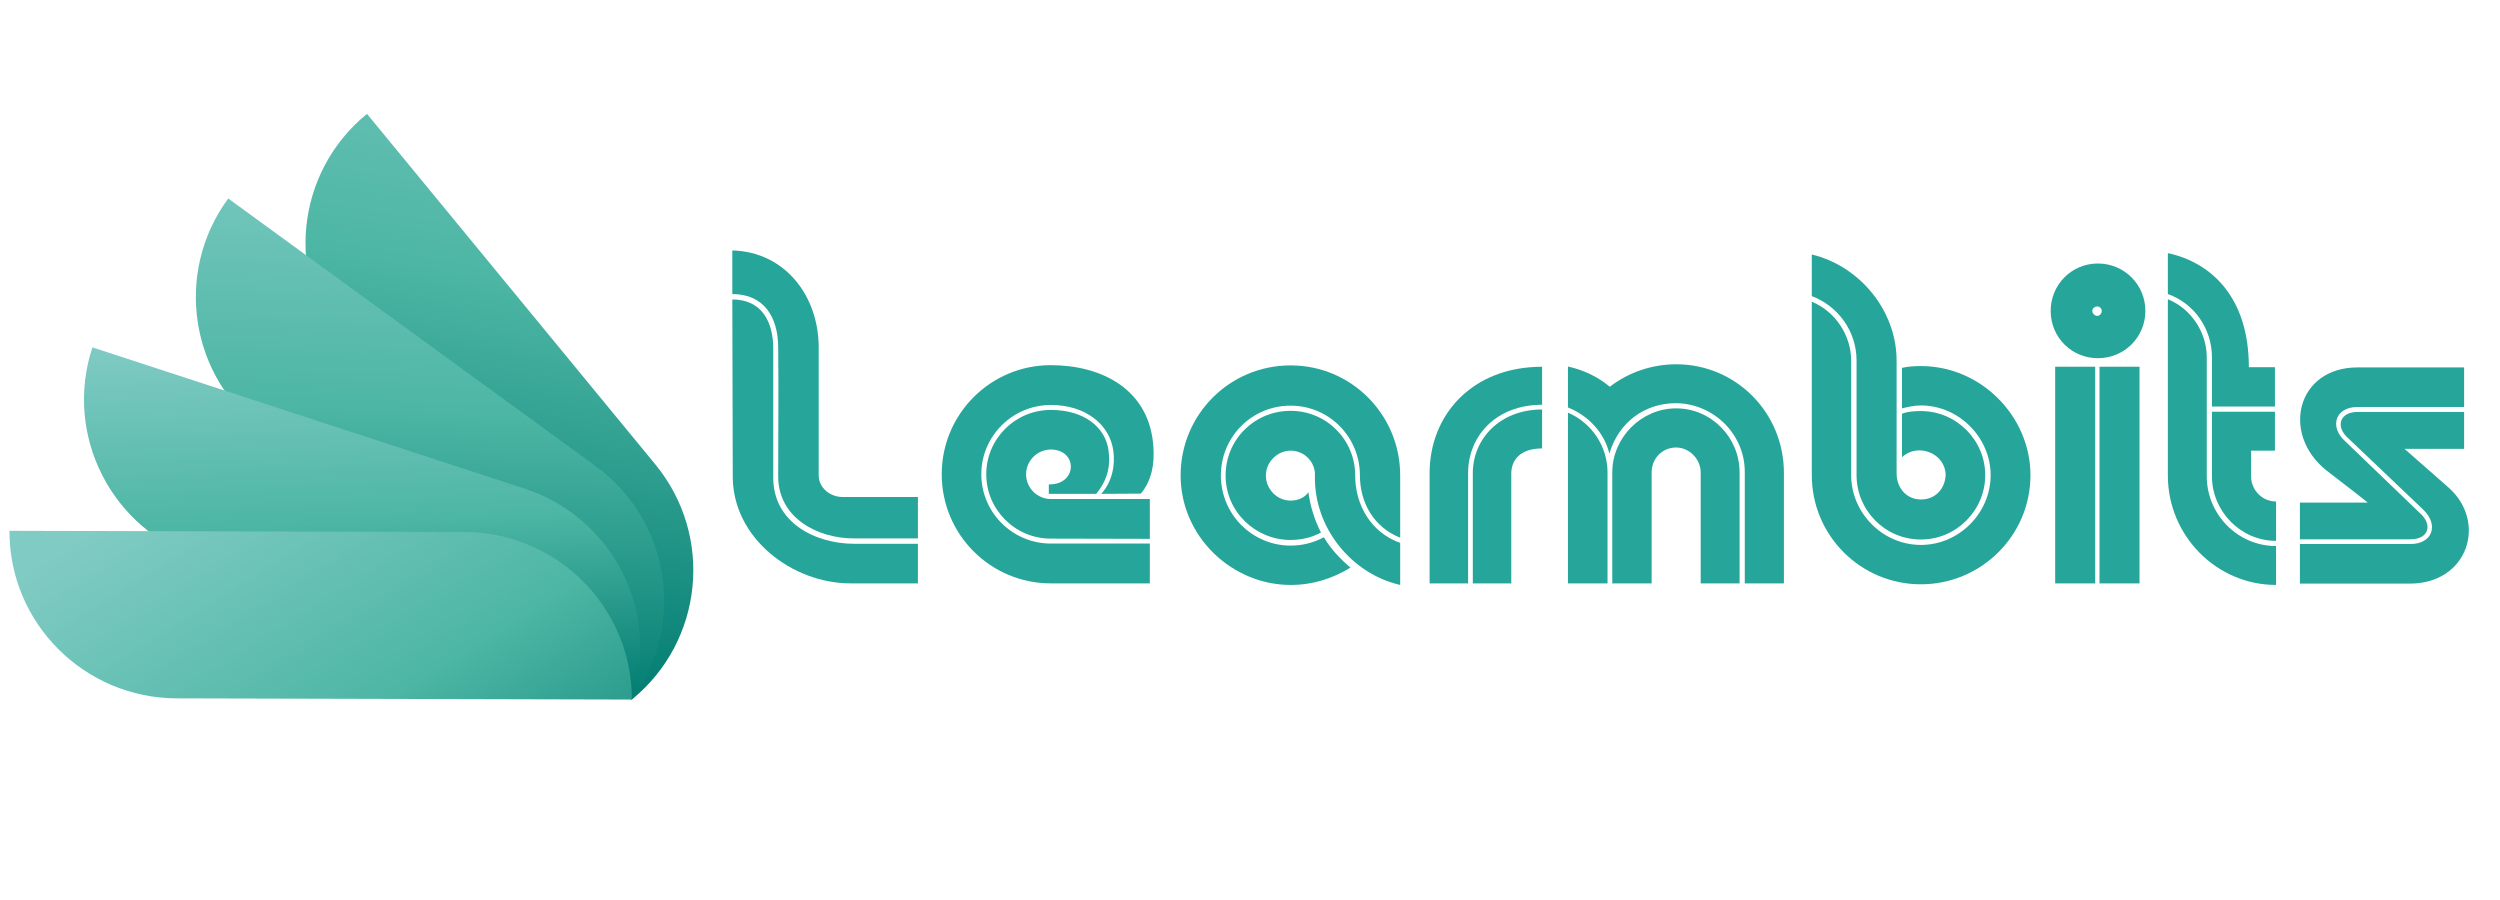 <svg xmlns="http://www.w3.org/2000/svg" xmlns:xlink="http://www.w3.org/1999/xlink" width="500" zoomAndPan="magnify" viewBox="0 0 375 135" height="180" preserveAspectRatio="xMidYMid meet" version="1.0"><defs><g/><clipPath id="2f51e2e2ac"><path d="M 342 55 L 373.621 55 L 373.621 88 L 342 88 Z M 342 55 " clip-rule="nonzero"/></clipPath><clipPath id="a721283a24"><path d="M 45 17.078 L 104 17.078 L 104 104.93 L 45 104.93 Z M 45 17.078 " clip-rule="nonzero"/></clipPath><clipPath id="94dd4bb203"><path d="M 98.297 69.656 L 55.047 17.078 C 44.293 25.852 42.715 41.648 51.527 52.359 L 94.777 104.934 C 105.531 96.16 107.109 80.367 98.297 69.656 Z M 98.297 69.656 " clip-rule="nonzero"/></clipPath><linearGradient x1="318.272" gradientTransform="matrix(0.205, 0, 0, 0.204, 1.42, 17.079)" y1="449.9" x2="398.185" gradientUnits="userSpaceOnUse" y2="-19.888" id="455d33891b"><stop stop-opacity="1" stop-color="rgb(0.8%, 48.999%, 44.699%)" offset="0"/><stop stop-opacity="1" stop-color="rgb(0.8%, 48.999%, 44.699%)" offset="0.062"/><stop stop-opacity="1" stop-color="rgb(0.934%, 49.101%, 44.789%)" offset="0.094"/><stop stop-opacity="1" stop-color="rgb(1.26%, 49.35%, 45.006%)" offset="0.102"/><stop stop-opacity="1" stop-color="rgb(1.642%, 49.641%, 45.261%)" offset="0.109"/><stop stop-opacity="1" stop-color="rgb(2.023%, 49.931%, 45.514%)" offset="0.11"/><stop stop-opacity="1" stop-color="rgb(2.214%, 50.076%, 45.642%)" offset="0.117"/><stop stop-opacity="1" stop-color="rgb(2.403%, 50.221%, 45.769%)" offset="0.125"/><stop stop-opacity="1" stop-color="rgb(2.785%, 50.513%, 46.022%)" offset="0.133"/><stop stop-opacity="1" stop-color="rgb(3.166%, 50.803%, 46.277%)" offset="0.141"/><stop stop-opacity="1" stop-color="rgb(3.548%, 51.093%, 46.53%)" offset="0.148"/><stop stop-opacity="1" stop-color="rgb(3.928%, 51.382%, 46.785%)" offset="0.156"/><stop stop-opacity="1" stop-color="rgb(4.309%, 51.674%, 47.038%)" offset="0.164"/><stop stop-opacity="1" stop-color="rgb(4.691%, 51.964%, 47.293%)" offset="0.172"/><stop stop-opacity="1" stop-color="rgb(5.072%, 52.254%, 47.546%)" offset="0.18"/><stop stop-opacity="1" stop-color="rgb(5.452%, 52.545%, 47.801%)" offset="0.188"/><stop stop-opacity="1" stop-color="rgb(5.833%, 52.835%, 48.055%)" offset="0.195"/><stop stop-opacity="1" stop-color="rgb(6.215%, 53.125%, 48.309%)" offset="0.203"/><stop stop-opacity="1" stop-color="rgb(6.596%, 53.415%, 48.563%)" offset="0.211"/><stop stop-opacity="1" stop-color="rgb(6.976%, 53.706%, 48.817%)" offset="0.219"/><stop stop-opacity="1" stop-color="rgb(7.358%, 53.996%, 49.072%)" offset="0.227"/><stop stop-opacity="1" stop-color="rgb(7.739%, 54.286%, 49.326%)" offset="0.234"/><stop stop-opacity="1" stop-color="rgb(8.121%, 54.578%, 49.58%)" offset="0.242"/><stop stop-opacity="1" stop-color="rgb(8.501%, 54.868%, 49.834%)" offset="0.25"/><stop stop-opacity="1" stop-color="rgb(8.882%, 55.157%, 50.089%)" offset="0.258"/><stop stop-opacity="1" stop-color="rgb(9.264%, 55.449%, 50.342%)" offset="0.266"/><stop stop-opacity="1" stop-color="rgb(9.645%, 55.739%, 50.597%)" offset="0.273"/><stop stop-opacity="1" stop-color="rgb(10.025%, 56.029%, 50.85%)" offset="0.281"/><stop stop-opacity="1" stop-color="rgb(10.406%, 56.319%, 51.105%)" offset="0.289"/><stop stop-opacity="1" stop-color="rgb(10.788%, 56.61%, 51.358%)" offset="0.297"/><stop stop-opacity="1" stop-color="rgb(11.169%, 56.9%, 51.613%)" offset="0.305"/><stop stop-opacity="1" stop-color="rgb(11.551%, 57.19%, 51.866%)" offset="0.312"/><stop stop-opacity="1" stop-color="rgb(11.931%, 57.481%, 52.121%)" offset="0.32"/><stop stop-opacity="1" stop-color="rgb(12.312%, 57.771%, 52.374%)" offset="0.328"/><stop stop-opacity="1" stop-color="rgb(12.694%, 58.061%, 52.629%)" offset="0.336"/><stop stop-opacity="1" stop-color="rgb(13.075%, 58.351%, 52.882%)" offset="0.344"/><stop stop-opacity="1" stop-color="rgb(13.455%, 58.643%, 53.137%)" offset="0.352"/><stop stop-opacity="1" stop-color="rgb(13.837%, 58.932%, 53.391%)" offset="0.359"/><stop stop-opacity="1" stop-color="rgb(14.218%, 59.222%, 53.645%)" offset="0.367"/><stop stop-opacity="1" stop-color="rgb(14.6%, 59.514%, 53.899%)" offset="0.375"/><stop stop-opacity="1" stop-color="rgb(14.98%, 59.804%, 54.153%)" offset="0.383"/><stop stop-opacity="1" stop-color="rgb(15.361%, 60.094%, 54.407%)" offset="0.391"/><stop stop-opacity="1" stop-color="rgb(15.742%, 60.385%, 54.662%)" offset="0.398"/><stop stop-opacity="1" stop-color="rgb(16.124%, 60.675%, 54.915%)" offset="0.406"/><stop stop-opacity="1" stop-color="rgb(16.504%, 60.965%, 55.17%)" offset="0.414"/><stop stop-opacity="1" stop-color="rgb(16.885%, 61.255%, 55.423%)" offset="0.422"/><stop stop-opacity="1" stop-color="rgb(17.267%, 61.546%, 55.678%)" offset="0.43"/><stop stop-opacity="1" stop-color="rgb(17.648%, 61.836%, 55.931%)" offset="0.438"/><stop stop-opacity="1" stop-color="rgb(18.028%, 62.126%, 56.186%)" offset="0.445"/><stop stop-opacity="1" stop-color="rgb(18.41%, 62.418%, 56.439%)" offset="0.453"/><stop stop-opacity="1" stop-color="rgb(18.791%, 62.708%, 56.694%)" offset="0.461"/><stop stop-opacity="1" stop-color="rgb(19.173%, 62.997%, 56.947%)" offset="0.469"/><stop stop-opacity="1" stop-color="rgb(19.554%, 63.287%, 57.202%)" offset="0.477"/><stop stop-opacity="1" stop-color="rgb(19.934%, 63.579%, 57.455%)" offset="0.484"/><stop stop-opacity="1" stop-color="rgb(20.316%, 63.869%, 57.71%)" offset="0.492"/><stop stop-opacity="1" stop-color="rgb(20.697%, 64.159%, 57.964%)" offset="0.5"/><stop stop-opacity="1" stop-color="rgb(21.078%, 64.45%, 58.218%)" offset="0.508"/><stop stop-opacity="1" stop-color="rgb(21.458%, 64.74%, 58.472%)" offset="0.516"/><stop stop-opacity="1" stop-color="rgb(21.84%, 65.03%, 58.727%)" offset="0.523"/><stop stop-opacity="1" stop-color="rgb(22.221%, 65.321%, 58.98%)" offset="0.531"/><stop stop-opacity="1" stop-color="rgb(22.603%, 65.611%, 59.235%)" offset="0.539"/><stop stop-opacity="1" stop-color="rgb(22.983%, 65.901%, 59.488%)" offset="0.547"/><stop stop-opacity="1" stop-color="rgb(23.364%, 66.191%, 59.743%)" offset="0.555"/><stop stop-opacity="1" stop-color="rgb(23.746%, 66.483%, 59.996%)" offset="0.562"/><stop stop-opacity="1" stop-color="rgb(24.127%, 66.772%, 60.251%)" offset="0.57"/><stop stop-opacity="1" stop-color="rgb(24.507%, 67.062%, 60.504%)" offset="0.578"/><stop stop-opacity="1" stop-color="rgb(24.889%, 67.354%, 60.759%)" offset="0.586"/><stop stop-opacity="1" stop-color="rgb(25.27%, 67.644%, 61.012%)" offset="0.594"/><stop stop-opacity="1" stop-color="rgb(25.652%, 67.934%, 61.267%)" offset="0.602"/><stop stop-opacity="1" stop-color="rgb(26.031%, 68.224%, 61.52%)" offset="0.609"/><stop stop-opacity="1" stop-color="rgb(26.413%, 68.515%, 61.775%)" offset="0.617"/><stop stop-opacity="1" stop-color="rgb(26.794%, 68.805%, 62.029%)" offset="0.625"/><stop stop-opacity="1" stop-color="rgb(27.176%, 69.095%, 62.283%)" offset="0.633"/><stop stop-opacity="1" stop-color="rgb(27.557%, 69.386%, 62.537%)" offset="0.641"/><stop stop-opacity="1" stop-color="rgb(27.937%, 69.676%, 62.791%)" offset="0.648"/><stop stop-opacity="1" stop-color="rgb(28.319%, 69.966%, 63.045%)" offset="0.656"/><stop stop-opacity="1" stop-color="rgb(28.7%, 70.258%, 63.3%)" offset="0.664"/><stop stop-opacity="1" stop-color="rgb(29.082%, 70.547%, 63.553%)" offset="0.672"/><stop stop-opacity="1" stop-color="rgb(29.462%, 70.837%, 63.808%)" offset="0.68"/><stop stop-opacity="1" stop-color="rgb(29.843%, 71.127%, 64.061%)" offset="0.688"/><stop stop-opacity="1" stop-color="rgb(30.19%, 71.367%, 64.29%)" offset="0.695"/><stop stop-opacity="1" stop-color="rgb(30.476%, 71.512%, 64.473%)" offset="0.703"/><stop stop-opacity="1" stop-color="rgb(30.734%, 71.619%, 64.636%)" offset="0.711"/><stop stop-opacity="1" stop-color="rgb(30.994%, 71.725%, 64.799%)" offset="0.719"/><stop stop-opacity="1" stop-color="rgb(31.253%, 71.831%, 64.963%)" offset="0.727"/><stop stop-opacity="1" stop-color="rgb(31.512%, 71.938%, 65.126%)" offset="0.734"/><stop stop-opacity="1" stop-color="rgb(31.772%, 72.044%, 65.289%)" offset="0.742"/><stop stop-opacity="1" stop-color="rgb(32.031%, 72.15%, 65.453%)" offset="0.75"/><stop stop-opacity="1" stop-color="rgb(32.291%, 72.256%, 65.616%)" offset="0.758"/><stop stop-opacity="1" stop-color="rgb(32.55%, 72.363%, 65.779%)" offset="0.766"/><stop stop-opacity="1" stop-color="rgb(32.809%, 72.469%, 65.942%)" offset="0.773"/><stop stop-opacity="1" stop-color="rgb(33.069%, 72.575%, 66.106%)" offset="0.781"/><stop stop-opacity="1" stop-color="rgb(33.327%, 72.682%, 66.269%)" offset="0.789"/><stop stop-opacity="1" stop-color="rgb(33.586%, 72.787%, 66.432%)" offset="0.797"/><stop stop-opacity="1" stop-color="rgb(33.846%, 72.894%, 66.595%)" offset="0.805"/><stop stop-opacity="1" stop-color="rgb(34.105%, 73.001%, 66.759%)" offset="0.812"/><stop stop-opacity="1" stop-color="rgb(34.364%, 73.106%, 66.922%)" offset="0.82"/><stop stop-opacity="1" stop-color="rgb(34.624%, 73.213%, 67.085%)" offset="0.828"/><stop stop-opacity="1" stop-color="rgb(34.883%, 73.32%, 67.25%)" offset="0.836"/><stop stop-opacity="1" stop-color="rgb(35.143%, 73.425%, 67.413%)" offset="0.844"/><stop stop-opacity="1" stop-color="rgb(35.402%, 73.532%, 67.577%)" offset="0.852"/><stop stop-opacity="1" stop-color="rgb(35.661%, 73.639%, 67.74%)" offset="0.859"/><stop stop-opacity="1" stop-color="rgb(35.921%, 73.744%, 67.903%)" offset="0.867"/><stop stop-opacity="1" stop-color="rgb(36.179%, 73.851%, 68.066%)" offset="0.875"/><stop stop-opacity="1" stop-color="rgb(36.438%, 73.958%, 68.23%)" offset="0.883"/><stop stop-opacity="1" stop-color="rgb(36.697%, 74.063%, 68.393%)" offset="0.89"/><stop stop-opacity="1" stop-color="rgb(36.827%, 74.117%, 68.475%)" offset="0.891"/><stop stop-opacity="1" stop-color="rgb(36.957%, 74.17%, 68.556%)" offset="0.898"/><stop stop-opacity="1" stop-color="rgb(37.216%, 74.277%, 68.719%)" offset="0.906"/><stop stop-opacity="1" stop-color="rgb(37.476%, 74.382%, 68.883%)" offset="0.914"/><stop stop-opacity="1" stop-color="rgb(37.735%, 74.489%, 69.046%)" offset="0.922"/><stop stop-opacity="1" stop-color="rgb(37.994%, 74.594%, 69.209%)" offset="0.93"/><stop stop-opacity="1" stop-color="rgb(38.254%, 74.701%, 69.373%)" offset="0.938"/><stop stop-opacity="1" stop-color="rgb(38.513%, 74.808%, 69.536%)" offset="0.945"/><stop stop-opacity="1" stop-color="rgb(38.771%, 74.913%, 69.699%)" offset="0.953"/><stop stop-opacity="1" stop-color="rgb(39.03%, 75.02%, 69.862%)" offset="0.961"/><stop stop-opacity="1" stop-color="rgb(39.29%, 75.127%, 70.026%)" offset="0.969"/><stop stop-opacity="1" stop-color="rgb(39.549%, 75.232%, 70.189%)" offset="0.977"/><stop stop-opacity="1" stop-color="rgb(39.809%, 75.339%, 70.352%)" offset="0.984"/><stop stop-opacity="1" stop-color="rgb(40.068%, 75.446%, 70.515%)" offset="0.992"/><stop stop-opacity="1" stop-color="rgb(40.327%, 75.551%, 70.679%)" offset="1"/></linearGradient><clipPath id="46e17a20e5"><path d="M 29 29 L 100 29 L 100 104.93 L 29 104.93 Z M 29 29 " clip-rule="nonzero"/></clipPath><clipPath id="470b116df4"><path d="M 89.32 69.898 L 34.234 29.773 C 26.027 40.949 28.469 56.633 39.691 64.809 L 94.777 104.934 C 102.984 93.758 100.543 78.074 89.32 69.898 Z M 89.32 69.898 " clip-rule="nonzero"/></clipPath><linearGradient x1="299.984" gradientTransform="matrix(0.205, 0, 0, 0.204, 1.42, 17.079)" y1="437.087" x2="315.018" gradientUnits="userSpaceOnUse" y2="55.056" id="71960ac65a"><stop stop-opacity="1" stop-color="rgb(0.8%, 48.999%, 44.699%)" offset="0"/><stop stop-opacity="1" stop-color="rgb(0.8%, 48.999%, 44.699%)" offset="0.016"/><stop stop-opacity="1" stop-color="rgb(0.829%, 49.022%, 44.719%)" offset="0.023"/><stop stop-opacity="1" stop-color="rgb(1.067%, 49.203%, 44.878%)" offset="0.027"/><stop stop-opacity="1" stop-color="rgb(1.276%, 49.362%, 45.016%)" offset="0.031"/><stop stop-opacity="1" stop-color="rgb(1.485%, 49.521%, 45.155%)" offset="0.035"/><stop stop-opacity="1" stop-color="rgb(1.694%, 49.681%, 45.296%)" offset="0.039"/><stop stop-opacity="1" stop-color="rgb(1.901%, 49.84%, 45.435%)" offset="0.043"/><stop stop-opacity="1" stop-color="rgb(2.11%, 49.998%, 45.573%)" offset="0.047"/><stop stop-opacity="1" stop-color="rgb(2.319%, 50.157%, 45.712%)" offset="0.051"/><stop stop-opacity="1" stop-color="rgb(2.528%, 50.317%, 45.853%)" offset="0.055"/><stop stop-opacity="1" stop-color="rgb(2.737%, 50.476%, 45.992%)" offset="0.059"/><stop stop-opacity="1" stop-color="rgb(2.946%, 50.635%, 46.13%)" offset="0.062"/><stop stop-opacity="1" stop-color="rgb(3.154%, 50.793%, 46.269%)" offset="0.066"/><stop stop-opacity="1" stop-color="rgb(3.363%, 50.952%, 46.408%)" offset="0.07"/><stop stop-opacity="1" stop-color="rgb(3.572%, 51.111%, 46.547%)" offset="0.074"/><stop stop-opacity="1" stop-color="rgb(3.781%, 51.271%, 46.687%)" offset="0.078"/><stop stop-opacity="1" stop-color="rgb(3.989%, 51.43%, 46.826%)" offset="0.082"/><stop stop-opacity="1" stop-color="rgb(4.198%, 51.588%, 46.965%)" offset="0.086"/><stop stop-opacity="1" stop-color="rgb(4.407%, 51.747%, 47.104%)" offset="0.09"/><stop stop-opacity="1" stop-color="rgb(4.616%, 51.907%, 47.244%)" offset="0.094"/><stop stop-opacity="1" stop-color="rgb(4.825%, 52.066%, 47.383%)" offset="0.098"/><stop stop-opacity="1" stop-color="rgb(5.034%, 52.225%, 47.522%)" offset="0.102"/><stop stop-opacity="1" stop-color="rgb(5.241%, 52.383%, 47.661%)" offset="0.105"/><stop stop-opacity="1" stop-color="rgb(5.45%, 52.544%, 47.8%)" offset="0.109"/><stop stop-opacity="1" stop-color="rgb(5.659%, 52.702%, 47.939%)" offset="0.113"/><stop stop-opacity="1" stop-color="rgb(5.869%, 52.861%, 48.079%)" offset="0.117"/><stop stop-opacity="1" stop-color="rgb(6.078%, 53.02%, 48.218%)" offset="0.121"/><stop stop-opacity="1" stop-color="rgb(6.287%, 53.18%, 48.357%)" offset="0.125"/><stop stop-opacity="1" stop-color="rgb(6.494%, 53.339%, 48.495%)" offset="0.129"/><stop stop-opacity="1" stop-color="rgb(6.703%, 53.497%, 48.636%)" offset="0.133"/><stop stop-opacity="1" stop-color="rgb(6.912%, 53.656%, 48.775%)" offset="0.137"/><stop stop-opacity="1" stop-color="rgb(7.121%, 53.816%, 48.914%)" offset="0.141"/><stop stop-opacity="1" stop-color="rgb(7.33%, 53.975%, 49.052%)" offset="0.145"/><stop stop-opacity="1" stop-color="rgb(7.539%, 54.134%, 49.193%)" offset="0.148"/><stop stop-opacity="1" stop-color="rgb(7.747%, 54.292%, 49.332%)" offset="0.152"/><stop stop-opacity="1" stop-color="rgb(7.956%, 54.453%, 49.471%)" offset="0.156"/><stop stop-opacity="1" stop-color="rgb(8.165%, 54.611%, 49.609%)" offset="0.16"/><stop stop-opacity="1" stop-color="rgb(8.374%, 54.77%, 49.748%)" offset="0.164"/><stop stop-opacity="1" stop-color="rgb(8.582%, 54.929%, 49.887%)" offset="0.168"/><stop stop-opacity="1" stop-color="rgb(8.791%, 55.089%, 50.027%)" offset="0.172"/><stop stop-opacity="1" stop-color="rgb(9%, 55.247%, 50.166%)" offset="0.176"/><stop stop-opacity="1" stop-color="rgb(9.209%, 55.406%, 50.305%)" offset="0.18"/><stop stop-opacity="1" stop-color="rgb(9.418%, 55.565%, 50.444%)" offset="0.184"/><stop stop-opacity="1" stop-color="rgb(9.627%, 55.725%, 50.584%)" offset="0.188"/><stop stop-opacity="1" stop-color="rgb(9.834%, 55.884%, 50.723%)" offset="0.191"/><stop stop-opacity="1" stop-color="rgb(10.043%, 56.042%, 50.862%)" offset="0.195"/><stop stop-opacity="1" stop-color="rgb(10.252%, 56.201%, 51.001%)" offset="0.199"/><stop stop-opacity="1" stop-color="rgb(10.461%, 56.361%, 51.14%)" offset="0.203"/><stop stop-opacity="1" stop-color="rgb(10.67%, 56.52%, 51.279%)" offset="0.207"/><stop stop-opacity="1" stop-color="rgb(10.88%, 56.679%, 51.419%)" offset="0.211"/><stop stop-opacity="1" stop-color="rgb(11.087%, 56.837%, 51.558%)" offset="0.215"/><stop stop-opacity="1" stop-color="rgb(11.296%, 56.998%, 51.697%)" offset="0.219"/><stop stop-opacity="1" stop-color="rgb(11.505%, 57.156%, 51.836%)" offset="0.223"/><stop stop-opacity="1" stop-color="rgb(11.714%, 57.315%, 51.976%)" offset="0.227"/><stop stop-opacity="1" stop-color="rgb(11.922%, 57.474%, 52.115%)" offset="0.23"/><stop stop-opacity="1" stop-color="rgb(12.131%, 57.634%, 52.254%)" offset="0.234"/><stop stop-opacity="1" stop-color="rgb(12.34%, 57.793%, 52.393%)" offset="0.238"/><stop stop-opacity="1" stop-color="rgb(12.549%, 57.951%, 52.533%)" offset="0.242"/><stop stop-opacity="1" stop-color="rgb(12.758%, 58.11%, 52.672%)" offset="0.246"/><stop stop-opacity="1" stop-color="rgb(12.967%, 58.269%, 52.811%)" offset="0.25"/><stop stop-opacity="1" stop-color="rgb(13.174%, 58.427%, 52.95%)" offset="0.254"/><stop stop-opacity="1" stop-color="rgb(13.383%, 58.588%, 53.088%)" offset="0.258"/><stop stop-opacity="1" stop-color="rgb(13.593%, 58.746%, 53.227%)" offset="0.262"/><stop stop-opacity="1" stop-color="rgb(13.802%, 58.905%, 53.368%)" offset="0.266"/><stop stop-opacity="1" stop-color="rgb(14.011%, 59.064%, 53.506%)" offset="0.27"/><stop stop-opacity="1" stop-color="rgb(14.22%, 59.224%, 53.645%)" offset="0.273"/><stop stop-opacity="1" stop-color="rgb(14.427%, 59.383%, 53.784%)" offset="0.277"/><stop stop-opacity="1" stop-color="rgb(14.636%, 59.541%, 53.925%)" offset="0.281"/><stop stop-opacity="1" stop-color="rgb(14.845%, 59.7%, 54.063%)" offset="0.285"/><stop stop-opacity="1" stop-color="rgb(15.054%, 59.86%, 54.202%)" offset="0.289"/><stop stop-opacity="1" stop-color="rgb(15.262%, 60.019%, 54.341%)" offset="0.293"/><stop stop-opacity="1" stop-color="rgb(15.471%, 60.178%, 54.482%)" offset="0.297"/><stop stop-opacity="1" stop-color="rgb(15.68%, 60.336%, 54.62%)" offset="0.301"/><stop stop-opacity="1" stop-color="rgb(15.889%, 60.497%, 54.759%)" offset="0.305"/><stop stop-opacity="1" stop-color="rgb(16.098%, 60.655%, 54.898%)" offset="0.309"/><stop stop-opacity="1" stop-color="rgb(16.307%, 60.814%, 55.037%)" offset="0.312"/><stop stop-opacity="1" stop-color="rgb(16.515%, 60.973%, 55.176%)" offset="0.316"/><stop stop-opacity="1" stop-color="rgb(16.724%, 61.133%, 55.316%)" offset="0.32"/><stop stop-opacity="1" stop-color="rgb(16.933%, 61.292%, 55.455%)" offset="0.324"/><stop stop-opacity="1" stop-color="rgb(17.142%, 61.45%, 55.594%)" offset="0.328"/><stop stop-opacity="1" stop-color="rgb(17.351%, 61.609%, 55.733%)" offset="0.332"/><stop stop-opacity="1" stop-color="rgb(17.56%, 61.769%, 55.873%)" offset="0.336"/><stop stop-opacity="1" stop-color="rgb(17.767%, 61.928%, 56.012%)" offset="0.34"/><stop stop-opacity="1" stop-color="rgb(17.976%, 62.086%, 56.151%)" offset="0.344"/><stop stop-opacity="1" stop-color="rgb(18.185%, 62.245%, 56.29%)" offset="0.348"/><stop stop-opacity="1" stop-color="rgb(18.394%, 62.405%, 56.429%)" offset="0.352"/><stop stop-opacity="1" stop-color="rgb(18.602%, 62.564%, 56.567%)" offset="0.355"/><stop stop-opacity="1" stop-color="rgb(18.811%, 62.723%, 56.708%)" offset="0.359"/><stop stop-opacity="1" stop-color="rgb(19.02%, 62.881%, 56.847%)" offset="0.363"/><stop stop-opacity="1" stop-color="rgb(19.229%, 63.042%, 56.985%)" offset="0.367"/><stop stop-opacity="1" stop-color="rgb(19.438%, 63.2%, 57.124%)" offset="0.371"/><stop stop-opacity="1" stop-color="rgb(19.647%, 63.359%, 57.265%)" offset="0.375"/><stop stop-opacity="1" stop-color="rgb(19.855%, 63.518%, 57.404%)" offset="0.379"/><stop stop-opacity="1" stop-color="rgb(20.064%, 63.678%, 57.542%)" offset="0.383"/><stop stop-opacity="1" stop-color="rgb(20.273%, 63.837%, 57.681%)" offset="0.387"/><stop stop-opacity="1" stop-color="rgb(20.482%, 63.995%, 57.822%)" offset="0.391"/><stop stop-opacity="1" stop-color="rgb(20.691%, 64.154%, 57.961%)" offset="0.395"/><stop stop-opacity="1" stop-color="rgb(20.9%, 64.314%, 58.099%)" offset="0.398"/><stop stop-opacity="1" stop-color="rgb(21.107%, 64.473%, 58.238%)" offset="0.402"/><stop stop-opacity="1" stop-color="rgb(21.317%, 64.632%, 58.377%)" offset="0.406"/><stop stop-opacity="1" stop-color="rgb(21.526%, 64.79%, 58.516%)" offset="0.41"/><stop stop-opacity="1" stop-color="rgb(21.735%, 64.951%, 58.656%)" offset="0.414"/><stop stop-opacity="1" stop-color="rgb(21.942%, 65.109%, 58.795%)" offset="0.418"/><stop stop-opacity="1" stop-color="rgb(22.151%, 65.268%, 58.934%)" offset="0.422"/><stop stop-opacity="1" stop-color="rgb(22.36%, 65.427%, 59.073%)" offset="0.426"/><stop stop-opacity="1" stop-color="rgb(22.569%, 65.585%, 59.213%)" offset="0.43"/><stop stop-opacity="1" stop-color="rgb(22.778%, 65.744%, 59.352%)" offset="0.434"/><stop stop-opacity="1" stop-color="rgb(22.987%, 65.904%, 59.491%)" offset="0.438"/><stop stop-opacity="1" stop-color="rgb(23.195%, 66.063%, 59.63%)" offset="0.441"/><stop stop-opacity="1" stop-color="rgb(23.404%, 66.222%, 59.769%)" offset="0.445"/><stop stop-opacity="1" stop-color="rgb(23.613%, 66.38%, 59.908%)" offset="0.449"/><stop stop-opacity="1" stop-color="rgb(23.822%, 66.541%, 60.048%)" offset="0.453"/><stop stop-opacity="1" stop-color="rgb(24.031%, 66.699%, 60.187%)" offset="0.457"/><stop stop-opacity="1" stop-color="rgb(24.24%, 66.858%, 60.326%)" offset="0.461"/><stop stop-opacity="1" stop-color="rgb(24.448%, 67.017%, 60.464%)" offset="0.465"/><stop stop-opacity="1" stop-color="rgb(24.657%, 67.177%, 60.605%)" offset="0.469"/><stop stop-opacity="1" stop-color="rgb(24.866%, 67.336%, 60.744%)" offset="0.473"/><stop stop-opacity="1" stop-color="rgb(25.075%, 67.494%, 60.883%)" offset="0.477"/><stop stop-opacity="1" stop-color="rgb(25.282%, 67.653%, 61.021%)" offset="0.48"/><stop stop-opacity="1" stop-color="rgb(25.491%, 67.813%, 61.162%)" offset="0.484"/><stop stop-opacity="1" stop-color="rgb(25.7%, 67.972%, 61.301%)" offset="0.488"/><stop stop-opacity="1" stop-color="rgb(25.909%, 68.13%, 61.44%)" offset="0.492"/><stop stop-opacity="1" stop-color="rgb(26.118%, 68.289%, 61.578%)" offset="0.496"/><stop stop-opacity="1" stop-color="rgb(26.328%, 68.449%, 61.717%)" offset="0.5"/><stop stop-opacity="1" stop-color="rgb(26.535%, 68.608%, 61.856%)" offset="0.504"/><stop stop-opacity="1" stop-color="rgb(26.744%, 68.767%, 61.996%)" offset="0.508"/><stop stop-opacity="1" stop-color="rgb(26.953%, 68.925%, 62.135%)" offset="0.512"/><stop stop-opacity="1" stop-color="rgb(27.162%, 69.086%, 62.274%)" offset="0.516"/><stop stop-opacity="1" stop-color="rgb(27.371%, 69.244%, 62.413%)" offset="0.52"/><stop stop-opacity="1" stop-color="rgb(27.58%, 69.403%, 62.553%)" offset="0.523"/><stop stop-opacity="1" stop-color="rgb(27.788%, 69.562%, 62.692%)" offset="0.527"/><stop stop-opacity="1" stop-color="rgb(27.997%, 69.722%, 62.831%)" offset="0.531"/><stop stop-opacity="1" stop-color="rgb(28.206%, 69.881%, 62.97%)" offset="0.535"/><stop stop-opacity="1" stop-color="rgb(28.415%, 70.039%, 63.109%)" offset="0.539"/><stop stop-opacity="1" stop-color="rgb(28.624%, 70.198%, 63.248%)" offset="0.543"/><stop stop-opacity="1" stop-color="rgb(28.833%, 70.358%, 63.388%)" offset="0.547"/><stop stop-opacity="1" stop-color="rgb(29.041%, 70.517%, 63.527%)" offset="0.551"/><stop stop-opacity="1" stop-color="rgb(29.25%, 70.676%, 63.666%)" offset="0.555"/><stop stop-opacity="1" stop-color="rgb(29.459%, 70.834%, 63.805%)" offset="0.559"/><stop stop-opacity="1" stop-color="rgb(29.668%, 70.995%, 63.945%)" offset="0.562"/><stop stop-opacity="1" stop-color="rgb(29.875%, 71.153%, 64.084%)" offset="0.566"/><stop stop-opacity="1" stop-color="rgb(30.084%, 71.312%, 64.223%)" offset="0.57"/><stop stop-opacity="1" stop-color="rgb(30.244%, 71.397%, 64.325%)" offset="0.578"/><stop stop-opacity="1" stop-color="rgb(30.548%, 71.542%, 64.519%)" offset="0.586"/><stop stop-opacity="1" stop-color="rgb(30.832%, 71.658%, 64.697%)" offset="0.594"/><stop stop-opacity="1" stop-color="rgb(31.116%, 71.774%, 64.876%)" offset="0.602"/><stop stop-opacity="1" stop-color="rgb(31.4%, 71.892%, 65.054%)" offset="0.609"/><stop stop-opacity="1" stop-color="rgb(31.683%, 72.008%, 65.234%)" offset="0.617"/><stop stop-opacity="1" stop-color="rgb(31.967%, 72.124%, 65.413%)" offset="0.625"/><stop stop-opacity="1" stop-color="rgb(32.251%, 72.241%, 65.591%)" offset="0.633"/><stop stop-opacity="1" stop-color="rgb(32.536%, 72.357%, 65.77%)" offset="0.641"/><stop stop-opacity="1" stop-color="rgb(32.82%, 72.473%, 65.95%)" offset="0.648"/><stop stop-opacity="1" stop-color="rgb(33.104%, 72.589%, 66.129%)" offset="0.656"/><stop stop-opacity="1" stop-color="rgb(33.388%, 72.707%, 66.307%)" offset="0.664"/><stop stop-opacity="1" stop-color="rgb(33.672%, 72.823%, 66.487%)" offset="0.672"/><stop stop-opacity="1" stop-color="rgb(33.955%, 72.939%, 66.666%)" offset="0.68"/><stop stop-opacity="1" stop-color="rgb(34.239%, 73.056%, 66.844%)" offset="0.688"/><stop stop-opacity="1" stop-color="rgb(34.523%, 73.172%, 67.023%)" offset="0.695"/><stop stop-opacity="1" stop-color="rgb(34.808%, 73.288%, 67.203%)" offset="0.703"/><stop stop-opacity="1" stop-color="rgb(35.092%, 73.405%, 67.381%)" offset="0.711"/><stop stop-opacity="1" stop-color="rgb(35.376%, 73.521%, 67.56%)" offset="0.719"/><stop stop-opacity="1" stop-color="rgb(35.66%, 73.637%, 67.738%)" offset="0.727"/><stop stop-opacity="1" stop-color="rgb(35.944%, 73.755%, 67.918%)" offset="0.734"/><stop stop-opacity="1" stop-color="rgb(36.227%, 73.871%, 68.097%)" offset="0.742"/><stop stop-opacity="1" stop-color="rgb(36.511%, 73.987%, 68.275%)" offset="0.75"/><stop stop-opacity="1" stop-color="rgb(36.797%, 74.104%, 68.454%)" offset="0.758"/><stop stop-opacity="1" stop-color="rgb(37.08%, 74.22%, 68.634%)" offset="0.766"/><stop stop-opacity="1" stop-color="rgb(37.364%, 74.336%, 68.813%)" offset="0.773"/><stop stop-opacity="1" stop-color="rgb(37.648%, 74.454%, 68.991%)" offset="0.781"/><stop stop-opacity="1" stop-color="rgb(37.932%, 74.57%, 69.171%)" offset="0.789"/><stop stop-opacity="1" stop-color="rgb(38.216%, 74.686%, 69.35%)" offset="0.797"/><stop stop-opacity="1" stop-color="rgb(38.499%, 74.803%, 69.528%)" offset="0.805"/><stop stop-opacity="1" stop-color="rgb(38.785%, 74.919%, 69.707%)" offset="0.812"/><stop stop-opacity="1" stop-color="rgb(39.069%, 75.035%, 69.887%)" offset="0.82"/><stop stop-opacity="1" stop-color="rgb(39.352%, 75.151%, 70.065%)" offset="0.828"/><stop stop-opacity="1" stop-color="rgb(39.636%, 75.269%, 70.244%)" offset="0.836"/><stop stop-opacity="1" stop-color="rgb(39.92%, 75.385%, 70.422%)" offset="0.844"/><stop stop-opacity="1" stop-color="rgb(40.204%, 75.5%, 70.602%)" offset="0.852"/><stop stop-opacity="1" stop-color="rgb(40.488%, 75.618%, 70.781%)" offset="0.859"/><stop stop-opacity="1" stop-color="rgb(40.773%, 75.734%, 70.959%)" offset="0.867"/><stop stop-opacity="1" stop-color="rgb(41.057%, 75.85%, 71.14%)" offset="0.875"/><stop stop-opacity="1" stop-color="rgb(41.341%, 75.967%, 71.318%)" offset="0.883"/><stop stop-opacity="1" stop-color="rgb(41.624%, 76.083%, 71.497%)" offset="0.891"/><stop stop-opacity="1" stop-color="rgb(41.908%, 76.199%, 71.675%)" offset="0.898"/><stop stop-opacity="1" stop-color="rgb(42.192%, 76.317%, 71.855%)" offset="0.906"/><stop stop-opacity="1" stop-color="rgb(42.476%, 76.433%, 72.034%)" offset="0.914"/><stop stop-opacity="1" stop-color="rgb(42.761%, 76.549%, 72.212%)" offset="0.922"/><stop stop-opacity="1" stop-color="rgb(43.045%, 76.666%, 72.391%)" offset="0.93"/><stop stop-opacity="1" stop-color="rgb(43.329%, 76.782%, 72.571%)" offset="0.938"/><stop stop-opacity="1" stop-color="rgb(43.613%, 76.898%, 72.749%)" offset="0.945"/><stop stop-opacity="1" stop-color="rgb(43.896%, 77.016%, 72.928%)" offset="0.953"/><stop stop-opacity="1" stop-color="rgb(44.18%, 77.132%, 73.106%)" offset="0.961"/><stop stop-opacity="1" stop-color="rgb(44.464%, 77.248%, 73.286%)" offset="0.961"/><stop stop-opacity="1" stop-color="rgb(44.608%, 77.307%, 73.376%)" offset="0.969"/><stop stop-opacity="1" stop-color="rgb(44.749%, 77.365%, 73.465%)" offset="0.977"/><stop stop-opacity="1" stop-color="rgb(45.033%, 77.481%, 73.643%)" offset="0.984"/><stop stop-opacity="1" stop-color="rgb(45.317%, 77.597%, 73.824%)" offset="0.992"/><stop stop-opacity="1" stop-color="rgb(45.601%, 77.713%, 74.002%)" offset="1"/></linearGradient><clipPath id="3f3b77ecbd"><path d="M 12 52 L 97 52 L 97 104.93 L 12 104.93 Z M 12 52 " clip-rule="nonzero"/></clipPath><clipPath id="c66b95e314"><path d="M 78.707 73.297 L 13.859 52.105 C 9.523 65.262 16.719 79.426 29.93 83.742 L 94.777 104.934 C 99.109 91.777 91.918 77.617 78.707 73.297 Z M 78.707 73.297 " clip-rule="nonzero"/></clipPath><linearGradient x1="263.773" gradientTransform="matrix(0.205, 0, 0, 0.204, 1.42, 17.079)" y1="439.105" x2="251.911" gradientUnits="userSpaceOnUse" y2="162.348" id="483e7eefd7"><stop stop-opacity="1" stop-color="rgb(0.8%, 48.999%, 44.699%)" offset="0"/><stop stop-opacity="1" stop-color="rgb(0.903%, 49.078%, 44.769%)" offset="0.016"/><stop stop-opacity="1" stop-color="rgb(1.242%, 49.336%, 44.994%)" offset="0.02"/><stop stop-opacity="1" stop-color="rgb(1.476%, 49.515%, 45.149%)" offset="0.023"/><stop stop-opacity="1" stop-color="rgb(1.709%, 49.692%, 45.305%)" offset="0.027"/><stop stop-opacity="1" stop-color="rgb(1.942%, 49.87%, 45.461%)" offset="0.031"/><stop stop-opacity="1" stop-color="rgb(2.176%, 50.047%, 45.616%)" offset="0.035"/><stop stop-opacity="1" stop-color="rgb(2.409%, 50.226%, 45.772%)" offset="0.039"/><stop stop-opacity="1" stop-color="rgb(2.641%, 50.403%, 45.927%)" offset="0.043"/><stop stop-opacity="1" stop-color="rgb(2.875%, 50.581%, 46.083%)" offset="0.047"/><stop stop-opacity="1" stop-color="rgb(3.108%, 50.758%, 46.239%)" offset="0.051"/><stop stop-opacity="1" stop-color="rgb(3.342%, 50.937%, 46.394%)" offset="0.055"/><stop stop-opacity="1" stop-color="rgb(3.575%, 51.114%, 46.55%)" offset="0.059"/><stop stop-opacity="1" stop-color="rgb(3.809%, 51.292%, 46.706%)" offset="0.062"/><stop stop-opacity="1" stop-color="rgb(4.042%, 51.469%, 46.861%)" offset="0.066"/><stop stop-opacity="1" stop-color="rgb(4.276%, 51.648%, 47.017%)" offset="0.07"/><stop stop-opacity="1" stop-color="rgb(4.509%, 51.825%, 47.173%)" offset="0.074"/><stop stop-opacity="1" stop-color="rgb(4.742%, 52.003%, 47.328%)" offset="0.078"/><stop stop-opacity="1" stop-color="rgb(4.976%, 52.18%, 47.484%)" offset="0.082"/><stop stop-opacity="1" stop-color="rgb(5.209%, 52.359%, 47.639%)" offset="0.086"/><stop stop-opacity="1" stop-color="rgb(5.441%, 52.536%, 47.794%)" offset="0.09"/><stop stop-opacity="1" stop-color="rgb(5.675%, 52.715%, 47.949%)" offset="0.094"/><stop stop-opacity="1" stop-color="rgb(5.908%, 52.892%, 48.105%)" offset="0.098"/><stop stop-opacity="1" stop-color="rgb(6.142%, 53.07%, 48.26%)" offset="0.102"/><stop stop-opacity="1" stop-color="rgb(6.375%, 53.247%, 48.416%)" offset="0.105"/><stop stop-opacity="1" stop-color="rgb(6.609%, 53.426%, 48.572%)" offset="0.109"/><stop stop-opacity="1" stop-color="rgb(6.842%, 53.603%, 48.727%)" offset="0.113"/><stop stop-opacity="1" stop-color="rgb(7.075%, 53.781%, 48.883%)" offset="0.117"/><stop stop-opacity="1" stop-color="rgb(7.309%, 53.958%, 49.039%)" offset="0.121"/><stop stop-opacity="1" stop-color="rgb(7.542%, 54.137%, 49.194%)" offset="0.125"/><stop stop-opacity="1" stop-color="rgb(7.776%, 54.314%, 49.35%)" offset="0.129"/><stop stop-opacity="1" stop-color="rgb(8.009%, 54.492%, 49.506%)" offset="0.133"/><stop stop-opacity="1" stop-color="rgb(8.241%, 54.669%, 49.661%)" offset="0.137"/><stop stop-opacity="1" stop-color="rgb(8.475%, 54.848%, 49.817%)" offset="0.141"/><stop stop-opacity="1" stop-color="rgb(8.708%, 55.025%, 49.973%)" offset="0.145"/><stop stop-opacity="1" stop-color="rgb(8.942%, 55.203%, 50.128%)" offset="0.148"/><stop stop-opacity="1" stop-color="rgb(9.175%, 55.38%, 50.284%)" offset="0.152"/><stop stop-opacity="1" stop-color="rgb(9.409%, 55.559%, 50.439%)" offset="0.156"/><stop stop-opacity="1" stop-color="rgb(9.642%, 55.736%, 50.594%)" offset="0.16"/><stop stop-opacity="1" stop-color="rgb(9.875%, 55.914%, 50.749%)" offset="0.164"/><stop stop-opacity="1" stop-color="rgb(10.109%, 56.091%, 50.905%)" offset="0.168"/><stop stop-opacity="1" stop-color="rgb(10.342%, 56.27%, 51.06%)" offset="0.172"/><stop stop-opacity="1" stop-color="rgb(10.576%, 56.447%, 51.216%)" offset="0.176"/><stop stop-opacity="1" stop-color="rgb(10.809%, 56.625%, 51.372%)" offset="0.18"/><stop stop-opacity="1" stop-color="rgb(11.041%, 56.802%, 51.527%)" offset="0.184"/><stop stop-opacity="1" stop-color="rgb(11.275%, 56.981%, 51.683%)" offset="0.188"/><stop stop-opacity="1" stop-color="rgb(11.508%, 57.158%, 51.839%)" offset="0.191"/><stop stop-opacity="1" stop-color="rgb(11.742%, 57.336%, 51.994%)" offset="0.195"/><stop stop-opacity="1" stop-color="rgb(11.975%, 57.513%, 52.15%)" offset="0.199"/><stop stop-opacity="1" stop-color="rgb(12.209%, 57.692%, 52.306%)" offset="0.203"/><stop stop-opacity="1" stop-color="rgb(12.442%, 57.869%, 52.461%)" offset="0.207"/><stop stop-opacity="1" stop-color="rgb(12.675%, 58.047%, 52.617%)" offset="0.211"/><stop stop-opacity="1" stop-color="rgb(12.909%, 58.224%, 52.773%)" offset="0.215"/><stop stop-opacity="1" stop-color="rgb(13.142%, 58.403%, 52.928%)" offset="0.219"/><stop stop-opacity="1" stop-color="rgb(13.376%, 58.58%, 53.084%)" offset="0.223"/><stop stop-opacity="1" stop-color="rgb(13.609%, 58.759%, 53.239%)" offset="0.227"/><stop stop-opacity="1" stop-color="rgb(13.841%, 58.936%, 53.395%)" offset="0.23"/><stop stop-opacity="1" stop-color="rgb(14.075%, 59.114%, 53.551%)" offset="0.234"/><stop stop-opacity="1" stop-color="rgb(14.308%, 59.291%, 53.705%)" offset="0.238"/><stop stop-opacity="1" stop-color="rgb(14.542%, 59.47%, 53.86%)" offset="0.242"/><stop stop-opacity="1" stop-color="rgb(14.775%, 59.647%, 54.016%)" offset="0.246"/><stop stop-opacity="1" stop-color="rgb(15.009%, 59.825%, 54.172%)" offset="0.25"/><stop stop-opacity="1" stop-color="rgb(15.242%, 60.002%, 54.327%)" offset="0.254"/><stop stop-opacity="1" stop-color="rgb(15.475%, 60.181%, 54.483%)" offset="0.258"/><stop stop-opacity="1" stop-color="rgb(15.709%, 60.358%, 54.639%)" offset="0.262"/><stop stop-opacity="1" stop-color="rgb(15.942%, 60.536%, 54.794%)" offset="0.266"/><stop stop-opacity="1" stop-color="rgb(16.176%, 60.713%, 54.95%)" offset="0.27"/><stop stop-opacity="1" stop-color="rgb(16.409%, 60.892%, 55.106%)" offset="0.273"/><stop stop-opacity="1" stop-color="rgb(16.641%, 61.069%, 55.261%)" offset="0.277"/><stop stop-opacity="1" stop-color="rgb(16.875%, 61.247%, 55.417%)" offset="0.281"/><stop stop-opacity="1" stop-color="rgb(17.108%, 61.424%, 55.573%)" offset="0.285"/><stop stop-opacity="1" stop-color="rgb(17.342%, 61.603%, 55.728%)" offset="0.289"/><stop stop-opacity="1" stop-color="rgb(17.575%, 61.78%, 55.884%)" offset="0.293"/><stop stop-opacity="1" stop-color="rgb(17.809%, 61.958%, 56.039%)" offset="0.297"/><stop stop-opacity="1" stop-color="rgb(18.042%, 62.135%, 56.195%)" offset="0.301"/><stop stop-opacity="1" stop-color="rgb(18.275%, 62.314%, 56.351%)" offset="0.305"/><stop stop-opacity="1" stop-color="rgb(18.509%, 62.491%, 56.505%)" offset="0.309"/><stop stop-opacity="1" stop-color="rgb(18.742%, 62.669%, 56.66%)" offset="0.312"/><stop stop-opacity="1" stop-color="rgb(18.976%, 62.846%, 56.816%)" offset="0.316"/><stop stop-opacity="1" stop-color="rgb(19.209%, 63.025%, 56.972%)" offset="0.32"/><stop stop-opacity="1" stop-color="rgb(19.441%, 63.202%, 57.127%)" offset="0.324"/><stop stop-opacity="1" stop-color="rgb(19.675%, 63.38%, 57.283%)" offset="0.328"/><stop stop-opacity="1" stop-color="rgb(19.908%, 63.557%, 57.439%)" offset="0.332"/><stop stop-opacity="1" stop-color="rgb(20.142%, 63.736%, 57.594%)" offset="0.336"/><stop stop-opacity="1" stop-color="rgb(20.375%, 63.913%, 57.75%)" offset="0.34"/><stop stop-opacity="1" stop-color="rgb(20.609%, 64.091%, 57.906%)" offset="0.344"/><stop stop-opacity="1" stop-color="rgb(20.842%, 64.268%, 58.061%)" offset="0.348"/><stop stop-opacity="1" stop-color="rgb(21.075%, 64.447%, 58.217%)" offset="0.352"/><stop stop-opacity="1" stop-color="rgb(21.309%, 64.624%, 58.372%)" offset="0.355"/><stop stop-opacity="1" stop-color="rgb(21.542%, 64.803%, 58.528%)" offset="0.359"/><stop stop-opacity="1" stop-color="rgb(21.776%, 64.98%, 58.684%)" offset="0.363"/><stop stop-opacity="1" stop-color="rgb(22.009%, 65.158%, 58.839%)" offset="0.367"/><stop stop-opacity="1" stop-color="rgb(22.241%, 65.337%, 58.995%)" offset="0.371"/><stop stop-opacity="1" stop-color="rgb(22.475%, 65.515%, 59.151%)" offset="0.375"/><stop stop-opacity="1" stop-color="rgb(22.708%, 65.692%, 59.305%)" offset="0.379"/><stop stop-opacity="1" stop-color="rgb(22.942%, 65.871%, 59.46%)" offset="0.383"/><stop stop-opacity="1" stop-color="rgb(23.175%, 66.048%, 59.616%)" offset="0.387"/><stop stop-opacity="1" stop-color="rgb(23.409%, 66.226%, 59.772%)" offset="0.391"/><stop stop-opacity="1" stop-color="rgb(23.642%, 66.403%, 59.927%)" offset="0.395"/><stop stop-opacity="1" stop-color="rgb(23.875%, 66.582%, 60.083%)" offset="0.398"/><stop stop-opacity="1" stop-color="rgb(24.109%, 66.759%, 60.239%)" offset="0.402"/><stop stop-opacity="1" stop-color="rgb(24.342%, 66.937%, 60.394%)" offset="0.406"/><stop stop-opacity="1" stop-color="rgb(24.576%, 67.114%, 60.55%)" offset="0.41"/><stop stop-opacity="1" stop-color="rgb(24.809%, 67.293%, 60.706%)" offset="0.414"/><stop stop-opacity="1" stop-color="rgb(25.041%, 67.47%, 60.861%)" offset="0.418"/><stop stop-opacity="1" stop-color="rgb(25.275%, 67.648%, 61.017%)" offset="0.422"/><stop stop-opacity="1" stop-color="rgb(25.508%, 67.825%, 61.172%)" offset="0.426"/><stop stop-opacity="1" stop-color="rgb(25.742%, 68.004%, 61.328%)" offset="0.43"/><stop stop-opacity="1" stop-color="rgb(25.975%, 68.181%, 61.484%)" offset="0.434"/><stop stop-opacity="1" stop-color="rgb(26.208%, 68.359%, 61.639%)" offset="0.438"/><stop stop-opacity="1" stop-color="rgb(26.442%, 68.536%, 61.795%)" offset="0.441"/><stop stop-opacity="1" stop-color="rgb(26.675%, 68.715%, 61.951%)" offset="0.445"/><stop stop-opacity="1" stop-color="rgb(26.909%, 68.892%, 62.105%)" offset="0.449"/><stop stop-opacity="1" stop-color="rgb(27.142%, 69.07%, 62.26%)" offset="0.453"/><stop stop-opacity="1" stop-color="rgb(27.376%, 69.247%, 62.416%)" offset="0.457"/><stop stop-opacity="1" stop-color="rgb(27.609%, 69.426%, 62.572%)" offset="0.461"/><stop stop-opacity="1" stop-color="rgb(27.841%, 69.603%, 62.727%)" offset="0.465"/><stop stop-opacity="1" stop-color="rgb(28.075%, 69.781%, 62.883%)" offset="0.469"/><stop stop-opacity="1" stop-color="rgb(28.308%, 69.958%, 63.039%)" offset="0.473"/><stop stop-opacity="1" stop-color="rgb(28.542%, 70.137%, 63.194%)" offset="0.477"/><stop stop-opacity="1" stop-color="rgb(28.775%, 70.314%, 63.35%)" offset="0.48"/><stop stop-opacity="1" stop-color="rgb(29.008%, 70.493%, 63.506%)" offset="0.484"/><stop stop-opacity="1" stop-color="rgb(29.242%, 70.67%, 63.661%)" offset="0.488"/><stop stop-opacity="1" stop-color="rgb(29.475%, 70.848%, 63.817%)" offset="0.492"/><stop stop-opacity="1" stop-color="rgb(29.709%, 71.025%, 63.972%)" offset="0.496"/><stop stop-opacity="1" stop-color="rgb(29.942%, 71.204%, 64.128%)" offset="0.5"/><stop stop-opacity="1" stop-color="rgb(30.142%, 71.33%, 64.258%)" offset="0.504"/><stop stop-opacity="1" stop-color="rgb(30.342%, 71.457%, 64.389%)" offset="0.508"/><stop stop-opacity="1" stop-color="rgb(30.501%, 71.523%, 64.488%)" offset="0.516"/><stop stop-opacity="1" stop-color="rgb(30.818%, 71.652%, 64.688%)" offset="0.523"/><stop stop-opacity="1" stop-color="rgb(31.136%, 71.782%, 64.888%)" offset="0.531"/><stop stop-opacity="1" stop-color="rgb(31.453%, 71.913%, 65.088%)" offset="0.539"/><stop stop-opacity="1" stop-color="rgb(31.77%, 72.043%, 65.288%)" offset="0.547"/><stop stop-opacity="1" stop-color="rgb(32.088%, 72.173%, 65.488%)" offset="0.555"/><stop stop-opacity="1" stop-color="rgb(32.405%, 72.304%, 65.688%)" offset="0.562"/><stop stop-opacity="1" stop-color="rgb(32.722%, 72.433%, 65.889%)" offset="0.57"/><stop stop-opacity="1" stop-color="rgb(33.04%, 72.563%, 66.089%)" offset="0.578"/><stop stop-opacity="1" stop-color="rgb(33.357%, 72.694%, 66.289%)" offset="0.586"/><stop stop-opacity="1" stop-color="rgb(33.675%, 72.824%, 66.489%)" offset="0.594"/><stop stop-opacity="1" stop-color="rgb(33.992%, 72.954%, 66.689%)" offset="0.602"/><stop stop-opacity="1" stop-color="rgb(34.309%, 73.083%, 66.888%)" offset="0.609"/><stop stop-opacity="1" stop-color="rgb(34.627%, 73.215%, 67.088%)" offset="0.617"/><stop stop-opacity="1" stop-color="rgb(34.944%, 73.344%, 67.288%)" offset="0.625"/><stop stop-opacity="1" stop-color="rgb(35.263%, 73.474%, 67.488%)" offset="0.633"/><stop stop-opacity="1" stop-color="rgb(35.58%, 73.605%, 67.688%)" offset="0.641"/><stop stop-opacity="1" stop-color="rgb(35.898%, 73.735%, 67.888%)" offset="0.648"/><stop stop-opacity="1" stop-color="rgb(36.215%, 73.865%, 68.088%)" offset="0.656"/><stop stop-opacity="1" stop-color="rgb(36.533%, 73.996%, 68.288%)" offset="0.664"/><stop stop-opacity="1" stop-color="rgb(36.85%, 74.126%, 68.489%)" offset="0.672"/><stop stop-opacity="1" stop-color="rgb(37.167%, 74.255%, 68.689%)" offset="0.68"/><stop stop-opacity="1" stop-color="rgb(37.485%, 74.385%, 68.889%)" offset="0.688"/><stop stop-opacity="1" stop-color="rgb(37.802%, 74.516%, 69.089%)" offset="0.695"/><stop stop-opacity="1" stop-color="rgb(38.12%, 74.646%, 69.289%)" offset="0.703"/><stop stop-opacity="1" stop-color="rgb(38.437%, 74.776%, 69.489%)" offset="0.711"/><stop stop-opacity="1" stop-color="rgb(38.754%, 74.907%, 69.688%)" offset="0.719"/><stop stop-opacity="1" stop-color="rgb(39.072%, 75.037%, 69.888%)" offset="0.727"/><stop stop-opacity="1" stop-color="rgb(39.389%, 75.166%, 70.088%)" offset="0.734"/><stop stop-opacity="1" stop-color="rgb(39.706%, 75.298%, 70.288%)" offset="0.742"/><stop stop-opacity="1" stop-color="rgb(40.024%, 75.427%, 70.488%)" offset="0.75"/><stop stop-opacity="1" stop-color="rgb(40.341%, 75.557%, 70.688%)" offset="0.758"/><stop stop-opacity="1" stop-color="rgb(40.659%, 75.687%, 70.888%)" offset="0.766"/><stop stop-opacity="1" stop-color="rgb(40.976%, 75.818%, 71.088%)" offset="0.773"/><stop stop-opacity="1" stop-color="rgb(41.295%, 75.948%, 71.289%)" offset="0.781"/><stop stop-opacity="1" stop-color="rgb(41.612%, 76.077%, 71.489%)" offset="0.789"/><stop stop-opacity="1" stop-color="rgb(41.93%, 76.208%, 71.689%)" offset="0.797"/><stop stop-opacity="1" stop-color="rgb(42.247%, 76.338%, 71.889%)" offset="0.805"/><stop stop-opacity="1" stop-color="rgb(42.564%, 76.468%, 72.089%)" offset="0.812"/><stop stop-opacity="1" stop-color="rgb(42.882%, 76.599%, 72.289%)" offset="0.82"/><stop stop-opacity="1" stop-color="rgb(43.199%, 76.729%, 72.488%)" offset="0.828"/><stop stop-opacity="1" stop-color="rgb(43.517%, 76.859%, 72.688%)" offset="0.836"/><stop stop-opacity="1" stop-color="rgb(43.834%, 76.988%, 72.888%)" offset="0.844"/><stop stop-opacity="1" stop-color="rgb(44.151%, 77.119%, 73.088%)" offset="0.852"/><stop stop-opacity="1" stop-color="rgb(44.469%, 77.249%, 73.288%)" offset="0.859"/><stop stop-opacity="1" stop-color="rgb(44.786%, 77.379%, 73.488%)" offset="0.867"/><stop stop-opacity="1" stop-color="rgb(45.103%, 77.51%, 73.688%)" offset="0.875"/><stop stop-opacity="1" stop-color="rgb(45.421%, 77.64%, 73.888%)" offset="0.883"/><stop stop-opacity="1" stop-color="rgb(45.738%, 77.769%, 74.089%)" offset="0.891"/><stop stop-opacity="1" stop-color="rgb(46.056%, 77.901%, 74.289%)" offset="0.898"/><stop stop-opacity="1" stop-color="rgb(46.373%, 78.03%, 74.489%)" offset="0.906"/><stop stop-opacity="1" stop-color="rgb(46.69%, 78.16%, 74.689%)" offset="0.914"/><stop stop-opacity="1" stop-color="rgb(47.008%, 78.29%, 74.889%)" offset="0.922"/><stop stop-opacity="1" stop-color="rgb(47.325%, 78.421%, 75.089%)" offset="0.93"/><stop stop-opacity="1" stop-color="rgb(47.644%, 78.551%, 75.288%)" offset="0.933"/><stop stop-opacity="1" stop-color="rgb(47.803%, 78.616%, 75.389%)" offset="0.938"/><stop stop-opacity="1" stop-color="rgb(47.961%, 78.68%, 75.488%)" offset="0.945"/><stop stop-opacity="1" stop-color="rgb(48.279%, 78.812%, 75.688%)" offset="0.953"/><stop stop-opacity="1" stop-color="rgb(48.596%, 78.941%, 75.888%)" offset="0.961"/><stop stop-opacity="1" stop-color="rgb(48.914%, 79.071%, 76.088%)" offset="0.969"/><stop stop-opacity="1" stop-color="rgb(49.231%, 79.202%, 76.288%)" offset="0.977"/><stop stop-opacity="1" stop-color="rgb(49.548%, 79.332%, 76.488%)" offset="0.984"/><stop stop-opacity="1" stop-color="rgb(49.866%, 79.462%, 76.688%)" offset="0.992"/><stop stop-opacity="1" stop-color="rgb(50.111%, 79.562%, 76.843%)" offset="1"/></linearGradient><clipPath id="15702dad32"><path d="M 1.379 79 L 95 79 L 95 104.93 L 1.379 104.93 Z M 1.379 79 " clip-rule="nonzero"/></clipPath><clipPath id="63f78dddfa"><path d="M 69.668 79.801 L 1.418 79.621 C 1.383 93.465 12.625 104.719 26.527 104.754 L 94.777 104.934 C 94.812 91.09 83.57 79.836 69.668 79.801 Z M 69.668 79.801 " clip-rule="nonzero"/></clipPath><linearGradient x1="319.484" gradientTransform="matrix(0.205, 0, 0, 0.204, 1.42, 17.079)" y1="514.976" x2="135.552" gradientUnits="userSpaceOnUse" y2="221.152" id="11df5507f5"><stop stop-opacity="1" stop-color="rgb(17.393%, 61.642%, 55.762%)" offset="0"/><stop stop-opacity="1" stop-color="rgb(17.577%, 61.783%, 55.884%)" offset="0.008"/><stop stop-opacity="1" stop-color="rgb(17.946%, 62.064%, 56.129%)" offset="0.016"/><stop stop-opacity="1" stop-color="rgb(18.314%, 62.343%, 56.375%)" offset="0.023"/><stop stop-opacity="1" stop-color="rgb(18.681%, 62.624%, 56.621%)" offset="0.031"/><stop stop-opacity="1" stop-color="rgb(19.049%, 62.904%, 56.866%)" offset="0.039"/><stop stop-opacity="1" stop-color="rgb(19.417%, 63.185%, 57.111%)" offset="0.047"/><stop stop-opacity="1" stop-color="rgb(19.785%, 63.464%, 57.356%)" offset="0.055"/><stop stop-opacity="1" stop-color="rgb(20.154%, 63.745%, 57.602%)" offset="0.062"/><stop stop-opacity="1" stop-color="rgb(20.522%, 64.026%, 57.848%)" offset="0.07"/><stop stop-opacity="1" stop-color="rgb(20.889%, 64.307%, 58.092%)" offset="0.078"/><stop stop-opacity="1" stop-color="rgb(21.257%, 64.586%, 58.337%)" offset="0.086"/><stop stop-opacity="1" stop-color="rgb(21.625%, 64.867%, 58.583%)" offset="0.094"/><stop stop-opacity="1" stop-color="rgb(21.992%, 65.147%, 58.829%)" offset="0.102"/><stop stop-opacity="1" stop-color="rgb(22.36%, 65.428%, 59.073%)" offset="0.109"/><stop stop-opacity="1" stop-color="rgb(22.729%, 65.707%, 59.319%)" offset="0.117"/><stop stop-opacity="1" stop-color="rgb(23.097%, 65.988%, 59.564%)" offset="0.125"/><stop stop-opacity="1" stop-color="rgb(23.465%, 66.269%, 59.81%)" offset="0.133"/><stop stop-opacity="1" stop-color="rgb(23.833%, 66.548%, 60.056%)" offset="0.141"/><stop stop-opacity="1" stop-color="rgb(24.2%, 66.829%, 60.3%)" offset="0.148"/><stop stop-opacity="1" stop-color="rgb(24.568%, 67.11%, 60.545%)" offset="0.156"/><stop stop-opacity="1" stop-color="rgb(24.937%, 67.39%, 60.791%)" offset="0.164"/><stop stop-opacity="1" stop-color="rgb(25.305%, 67.67%, 61.037%)" offset="0.172"/><stop stop-opacity="1" stop-color="rgb(25.673%, 67.95%, 61.281%)" offset="0.18"/><stop stop-opacity="1" stop-color="rgb(26.041%, 68.231%, 61.526%)" offset="0.188"/><stop stop-opacity="1" stop-color="rgb(26.408%, 68.512%, 61.772%)" offset="0.195"/><stop stop-opacity="1" stop-color="rgb(26.776%, 68.791%, 62.018%)" offset="0.203"/><stop stop-opacity="1" stop-color="rgb(27.144%, 69.072%, 62.262%)" offset="0.211"/><stop stop-opacity="1" stop-color="rgb(27.513%, 69.353%, 62.508%)" offset="0.219"/><stop stop-opacity="1" stop-color="rgb(27.881%, 69.633%, 62.753%)" offset="0.227"/><stop stop-opacity="1" stop-color="rgb(28.249%, 69.913%, 62.999%)" offset="0.234"/><stop stop-opacity="1" stop-color="rgb(28.616%, 70.193%, 63.245%)" offset="0.242"/><stop stop-opacity="1" stop-color="rgb(28.984%, 70.474%, 63.489%)" offset="0.25"/><stop stop-opacity="1" stop-color="rgb(29.352%, 70.755%, 63.734%)" offset="0.258"/><stop stop-opacity="1" stop-color="rgb(29.721%, 71.034%, 63.98%)" offset="0.266"/><stop stop-opacity="1" stop-color="rgb(30.077%, 71.297%, 64.217%)" offset="0.273"/><stop stop-opacity="1" stop-color="rgb(30.374%, 71.471%, 64.409%)" offset="0.281"/><stop stop-opacity="1" stop-color="rgb(30.624%, 71.573%, 64.568%)" offset="0.289"/><stop stop-opacity="1" stop-color="rgb(30.875%, 71.675%, 64.725%)" offset="0.297"/><stop stop-opacity="1" stop-color="rgb(31.125%, 71.779%, 64.882%)" offset="0.303"/><stop stop-opacity="1" stop-color="rgb(31.25%, 71.831%, 64.961%)" offset="0.305"/><stop stop-opacity="1" stop-color="rgb(31.375%, 71.881%, 65.041%)" offset="0.312"/><stop stop-opacity="1" stop-color="rgb(31.625%, 71.983%, 65.198%)" offset="0.32"/><stop stop-opacity="1" stop-color="rgb(31.877%, 72.086%, 65.355%)" offset="0.328"/><stop stop-opacity="1" stop-color="rgb(32.127%, 72.189%, 65.514%)" offset="0.336"/><stop stop-opacity="1" stop-color="rgb(32.378%, 72.292%, 65.671%)" offset="0.344"/><stop stop-opacity="1" stop-color="rgb(32.628%, 72.394%, 65.828%)" offset="0.352"/><stop stop-opacity="1" stop-color="rgb(32.878%, 72.498%, 65.987%)" offset="0.359"/><stop stop-opacity="1" stop-color="rgb(33.128%, 72.6%, 66.144%)" offset="0.367"/><stop stop-opacity="1" stop-color="rgb(33.379%, 72.702%, 66.301%)" offset="0.375"/><stop stop-opacity="1" stop-color="rgb(33.629%, 72.804%, 66.46%)" offset="0.383"/><stop stop-opacity="1" stop-color="rgb(33.879%, 72.908%, 66.617%)" offset="0.391"/><stop stop-opacity="1" stop-color="rgb(34.129%, 73.01%, 66.774%)" offset="0.398"/><stop stop-opacity="1" stop-color="rgb(34.38%, 73.112%, 66.933%)" offset="0.406"/><stop stop-opacity="1" stop-color="rgb(34.63%, 73.215%, 67.09%)" offset="0.414"/><stop stop-opacity="1" stop-color="rgb(34.88%, 73.318%, 67.249%)" offset="0.422"/><stop stop-opacity="1" stop-color="rgb(35.13%, 73.421%, 67.406%)" offset="0.43"/><stop stop-opacity="1" stop-color="rgb(35.381%, 73.523%, 67.563%)" offset="0.438"/><stop stop-opacity="1" stop-color="rgb(35.631%, 73.625%, 67.722%)" offset="0.445"/><stop stop-opacity="1" stop-color="rgb(35.881%, 73.729%, 67.879%)" offset="0.453"/><stop stop-opacity="1" stop-color="rgb(36.131%, 73.831%, 68.036%)" offset="0.461"/><stop stop-opacity="1" stop-color="rgb(36.382%, 73.933%, 68.195%)" offset="0.469"/><stop stop-opacity="1" stop-color="rgb(36.632%, 74.036%, 68.352%)" offset="0.477"/><stop stop-opacity="1" stop-color="rgb(36.884%, 74.139%, 68.509%)" offset="0.484"/><stop stop-opacity="1" stop-color="rgb(37.134%, 74.242%, 68.668%)" offset="0.492"/><stop stop-opacity="1" stop-color="rgb(37.384%, 74.344%, 68.825%)" offset="0.5"/><stop stop-opacity="1" stop-color="rgb(37.634%, 74.446%, 68.982%)" offset="0.508"/><stop stop-opacity="1" stop-color="rgb(37.885%, 74.55%, 69.141%)" offset="0.516"/><stop stop-opacity="1" stop-color="rgb(38.135%, 74.652%, 69.298%)" offset="0.523"/><stop stop-opacity="1" stop-color="rgb(38.385%, 74.754%, 69.455%)" offset="0.531"/><stop stop-opacity="1" stop-color="rgb(38.635%, 74.858%, 69.614%)" offset="0.539"/><stop stop-opacity="1" stop-color="rgb(38.885%, 74.96%, 69.771%)" offset="0.547"/><stop stop-opacity="1" stop-color="rgb(39.136%, 75.063%, 69.928%)" offset="0.555"/><stop stop-opacity="1" stop-color="rgb(39.386%, 75.165%, 70.087%)" offset="0.562"/><stop stop-opacity="1" stop-color="rgb(39.636%, 75.269%, 70.244%)" offset="0.57"/><stop stop-opacity="1" stop-color="rgb(39.886%, 75.371%, 70.403%)" offset="0.578"/><stop stop-opacity="1" stop-color="rgb(40.137%, 75.473%, 70.56%)" offset="0.586"/><stop stop-opacity="1" stop-color="rgb(40.387%, 75.575%, 70.717%)" offset="0.594"/><stop stop-opacity="1" stop-color="rgb(40.637%, 75.679%, 70.876%)" offset="0.602"/><stop stop-opacity="1" stop-color="rgb(40.887%, 75.781%, 71.033%)" offset="0.609"/><stop stop-opacity="1" stop-color="rgb(41.138%, 75.883%, 71.19%)" offset="0.617"/><stop stop-opacity="1" stop-color="rgb(41.388%, 75.986%, 71.349%)" offset="0.625"/><stop stop-opacity="1" stop-color="rgb(41.638%, 76.089%, 71.506%)" offset="0.633"/><stop stop-opacity="1" stop-color="rgb(41.89%, 76.192%, 71.663%)" offset="0.641"/><stop stop-opacity="1" stop-color="rgb(42.14%, 76.294%, 71.822%)" offset="0.648"/><stop stop-opacity="1" stop-color="rgb(42.39%, 76.396%, 71.979%)" offset="0.656"/><stop stop-opacity="1" stop-color="rgb(42.641%, 76.5%, 72.136%)" offset="0.664"/><stop stop-opacity="1" stop-color="rgb(42.891%, 76.602%, 72.295%)" offset="0.672"/><stop stop-opacity="1" stop-color="rgb(43.141%, 76.704%, 72.452%)" offset="0.68"/><stop stop-opacity="1" stop-color="rgb(43.391%, 76.807%, 72.609%)" offset="0.688"/><stop stop-opacity="1" stop-color="rgb(43.642%, 76.91%, 72.768%)" offset="0.695"/><stop stop-opacity="1" stop-color="rgb(43.892%, 77.013%, 72.925%)" offset="0.697"/><stop stop-opacity="1" stop-color="rgb(44.017%, 77.065%, 73.004%)" offset="0.703"/><stop stop-opacity="1" stop-color="rgb(44.142%, 77.115%, 73.083%)" offset="0.711"/><stop stop-opacity="1" stop-color="rgb(44.392%, 77.219%, 73.241%)" offset="0.719"/><stop stop-opacity="1" stop-color="rgb(44.643%, 77.321%, 73.398%)" offset="0.727"/><stop stop-opacity="1" stop-color="rgb(44.893%, 77.423%, 73.557%)" offset="0.734"/><stop stop-opacity="1" stop-color="rgb(45.143%, 77.525%, 73.714%)" offset="0.742"/><stop stop-opacity="1" stop-color="rgb(45.393%, 77.629%, 73.871%)" offset="0.75"/><stop stop-opacity="1" stop-color="rgb(45.644%, 77.731%, 74.03%)" offset="0.758"/><stop stop-opacity="1" stop-color="rgb(45.894%, 77.834%, 74.187%)" offset="0.766"/><stop stop-opacity="1" stop-color="rgb(46.144%, 77.936%, 74.344%)" offset="0.773"/><stop stop-opacity="1" stop-color="rgb(46.394%, 78.04%, 74.503%)" offset="0.781"/><stop stop-opacity="1" stop-color="rgb(46.645%, 78.142%, 74.66%)" offset="0.789"/><stop stop-opacity="1" stop-color="rgb(46.896%, 78.244%, 74.817%)" offset="0.797"/><stop stop-opacity="1" stop-color="rgb(47.147%, 78.346%, 74.976%)" offset="0.805"/><stop stop-opacity="1" stop-color="rgb(47.397%, 78.45%, 75.133%)" offset="0.812"/><stop stop-opacity="1" stop-color="rgb(47.647%, 78.552%, 75.29%)" offset="0.82"/><stop stop-opacity="1" stop-color="rgb(47.897%, 78.654%, 75.449%)" offset="0.828"/><stop stop-opacity="1" stop-color="rgb(48.148%, 78.757%, 75.606%)" offset="0.836"/><stop stop-opacity="1" stop-color="rgb(48.398%, 78.86%, 75.763%)" offset="0.844"/><stop stop-opacity="1" stop-color="rgb(48.648%, 78.963%, 75.922%)" offset="0.852"/><stop stop-opacity="1" stop-color="rgb(48.898%, 79.065%, 76.079%)" offset="0.859"/><stop stop-opacity="1" stop-color="rgb(49.149%, 79.167%, 76.237%)" offset="0.867"/><stop stop-opacity="1" stop-color="rgb(49.399%, 79.271%, 76.395%)" offset="0.875"/><stop stop-opacity="1" stop-color="rgb(49.649%, 79.373%, 76.552%)" offset="0.883"/><stop stop-opacity="1" stop-color="rgb(49.899%, 79.475%, 76.711%)" offset="0.891"/><stop stop-opacity="1" stop-color="rgb(50.111%, 79.562%, 76.845%)" offset="0.906"/><stop stop-opacity="1" stop-color="rgb(50.2%, 79.599%, 76.9%)" offset="0.938"/><stop stop-opacity="1" stop-color="rgb(50.2%, 79.599%, 76.9%)" offset="1"/></linearGradient></defs><g fill="#26a69a" fill-opacity="1"><g transform="translate(108.8, 87.508)"><g><path d="M 14.004 -16.23 L 14.004 -35.398 C 14.004 -43.16 8.91 -49.742 1.047 -49.941 L 1.047 -43.398 C 5.77 -43.398 7.93 -39.988 7.93 -35.332 C 7.996 -29.191 7.93 -22.238 7.93 -16.027 C 7.93 -9.855 13.801 -6.75 19.234 -6.75 L 28.887 -6.75 L 28.887 -12.957 L 17.613 -12.957 C 15.691 -12.957 14.004 -14.34 14.004 -16.23 Z M 1.113 -16.027 L 1.047 -42.586 C 5.465 -42.586 7.188 -39.246 7.188 -35.195 L 7.188 -15.961 C 7.121 -9.211 13.363 -5.938 19.371 -5.938 L 28.887 -5.938 L 28.887 0 L 18.797 0 C 10.055 0 1.113 -6.75 1.113 -16.027 Z M 1.113 -16.027 "/></g></g></g><g fill="#26a69a" fill-opacity="1"><g transform="translate(140.853, 87.508)"><g><path d="M 16.77 -26.762 C 22.035 -26.762 25.645 -23.789 26.152 -19.844 C 26.422 -17.852 26.051 -15.32 24.332 -13.43 L 30.27 -13.465 C 31.922 -15.422 32.328 -17.953 32.16 -20.414 C 31.621 -29.191 24.297 -32.734 16.77 -32.734 C 7.727 -32.734 0.406 -25.41 0.406 -16.367 C 0.406 -7.324 7.727 0 16.77 0 L 31.621 0 L 31.621 -5.973 L 16.77 -5.973 C 11.035 -5.973 6.344 -10.629 6.344 -16.367 C 6.344 -22.102 11.035 -26.762 16.77 -26.762 Z M 31.621 -6.68 L 31.621 -12.656 L 16.906 -12.656 C 14.812 -12.586 13.059 -14.273 13.059 -16.367 C 13.059 -18.391 14.746 -20.078 16.77 -20.078 C 20.82 -20.078 20.82 -14.781 16.469 -14.848 L 16.469 -13.43 L 23.59 -13.43 C 25.477 -15.793 25.68 -17.852 25.445 -19.809 C 25.039 -23.387 21.801 -26.02 16.77 -26.02 C 11.441 -26.02 7.086 -21.699 7.086 -16.367 C 7.086 -11.035 11.441 -6.715 16.77 -6.715 C 21.699 -6.715 26.691 -6.68 31.621 -6.68 Z M 31.621 -6.68 "/></g></g></g><g fill="#26a69a" fill-opacity="1"><g transform="translate(176.113, 87.508)"><g><path d="M 7.02 -16.199 C 7.02 -21.969 11.641 -26.66 17.48 -26.66 C 23.25 -26.66 27.875 -21.969 27.875 -16.199 C 27.875 -12.047 30 -8.402 33.914 -6.852 L 33.914 -16.199 C 33.914 -25.344 26.559 -32.699 17.48 -32.699 C 8.336 -32.699 0.98 -25.344 0.98 -16.199 C 0.98 -6.984 8.707 0.234 17.48 0.234 C 20.855 0.234 23.789 -0.742 26.457 -2.363 C 24.871 -3.711 23.453 -5.23 22.473 -6.918 C 20.855 -6.074 19.234 -5.668 17.48 -5.668 C 11.777 -5.668 7.02 -10.293 7.02 -16.199 Z M 13.77 -16.199 C 13.77 -14.105 15.457 -12.418 17.48 -12.418 C 18.527 -12.418 19.574 -12.824 20.145 -13.668 C 20.414 -11.641 21.059 -9.516 22.035 -7.625 C 20.719 -6.918 19.168 -6.512 17.48 -6.512 C 12.215 -6.512 7.727 -10.73 7.727 -16.199 C 7.727 -21.531 12.012 -25.883 17.48 -25.883 C 22.879 -25.883 27.164 -21.531 27.164 -16.199 C 27.164 -11.711 29.562 -7.625 33.914 -6.074 L 33.914 0.234 C 26.559 -1.449 20.988 -8.402 21.125 -16.062 C 21.258 -18.156 19.574 -19.91 17.48 -19.91 C 15.457 -19.91 13.77 -18.156 13.77 -16.199 Z M 13.77 -16.199 "/></g></g></g><g fill="#26a69a" fill-opacity="1"><g transform="translate(213.734, 87.508)"><g><path d="M 6.48 0 L 6.48 -16.535 C 6.48 -22.102 10.664 -26.793 17.582 -26.793 L 17.582 -32.496 C 7.086 -32.496 0.707 -25.273 0.707 -16.535 L 0.707 0 Z M 12.957 -16.469 L 12.957 0 L 7.188 0 L 7.188 -16.535 C 7.188 -21.699 11.27 -26.086 17.582 -26.086 L 17.582 -20.246 C 14.34 -20.246 12.957 -18.527 12.957 -16.469 Z M 12.957 -16.469 "/></g></g></g><g fill="#26a69a" fill-opacity="1"><g transform="translate(234.349, 87.508)"><g><path d="M 17.074 -27.031 C 22.711 -26.961 27.367 -22.375 27.367 -16.738 L 27.367 0 L 33.238 0 L 33.238 -16.57 C 33.238 -25.613 26.051 -32.867 17.074 -32.867 C 13.5 -32.867 9.953 -31.688 7.121 -29.492 C 5.367 -30.977 3.172 -32.023 0.844 -32.531 L 0.844 -26.391 C 3.879 -25.176 6.277 -22.645 7.055 -19.473 C 8.469 -24.195 12.352 -27.031 17.074 -27.031 Z M 17.074 -20.383 C 14.949 -20.383 13.398 -18.695 13.398 -16.637 L 13.398 0 L 7.492 0 L 7.492 -16.637 C 7.492 -21.867 11.844 -26.254 17.074 -26.254 C 22.305 -26.254 26.59 -21.934 26.59 -16.637 L 26.59 0 L 20.754 0 L 20.754 -16.637 C 20.754 -18.629 19.066 -20.383 17.074 -20.383 Z M 0.844 0 L 0.844 -25.613 C 4.453 -24.059 6.781 -20.516 6.781 -16.637 L 6.781 0 Z M 0.844 0 "/></g></g></g><g fill="#26a69a" fill-opacity="1"><g transform="translate(271.093, 87.508)"><g><path d="M 7.391 -33.406 L 7.391 -16.23 C 7.391 -10.969 11.641 -6.582 17.043 -6.582 C 22.375 -6.582 26.691 -10.969 26.691 -16.23 C 26.691 -21.496 22.375 -25.848 17.043 -25.848 C 16.027 -25.848 15.051 -25.781 14.207 -25.445 L 14.207 -18.93 C 16.535 -21.125 20.719 -19.574 20.754 -16.23 C 20.652 -14.242 19.27 -12.586 17.043 -12.586 C 14.848 -12.586 13.398 -14.375 13.398 -16.469 L 13.398 -33.406 C 13.398 -40.867 7.93 -47.582 0.676 -49.336 L 0.676 -43.094 C 4.59 -41.609 7.391 -37.863 7.391 -33.406 Z M 17.043 -32.598 C 26.086 -32.598 33.477 -25.039 33.477 -16.23 C 33.477 -7.188 26.086 0.137 17.043 0.137 C 7.996 0.137 0.676 -7.188 0.676 -16.23 L 0.676 -42.25 C 4.152 -40.832 6.582 -37.254 6.582 -33.406 L 6.582 -16.23 C 6.582 -10.562 11.305 -5.77 17.043 -5.77 C 22.777 -5.77 27.504 -10.562 27.504 -16.23 C 27.504 -21.867 22.746 -26.691 17.043 -26.691 C 16.027 -26.691 15.051 -26.457 14.207 -26.254 L 14.207 -32.328 C 15.051 -32.531 16.027 -32.598 17.043 -32.598 Z M 17.043 -32.598 "/></g></g></g><g fill="#26a69a" fill-opacity="1"><g transform="translate(307.128, 87.508)"><g><path d="M 0.473 -40.867 C 0.473 -36.918 3.609 -33.777 7.559 -33.777 C 11.508 -33.777 14.68 -36.918 14.68 -40.867 C 14.68 -44.812 11.508 -47.984 7.559 -47.984 C 3.609 -47.984 0.473 -44.812 0.473 -40.867 Z M 6.715 -40.867 C 6.715 -41.238 7.086 -41.539 7.457 -41.539 C 7.828 -41.539 8.133 -41.238 8.133 -40.867 C 8.133 -40.496 7.828 -40.125 7.457 -40.125 C 7.086 -40.125 6.715 -40.496 6.715 -40.867 Z M 1.148 -32.496 L 1.148 0 L 7.152 0 L 7.152 -32.496 Z M 13.801 0 L 13.801 -32.496 L 7.797 -32.496 L 7.797 0 Z M 13.801 0 "/></g></g></g><g fill="#26a69a" fill-opacity="1"><g transform="translate(324.706, 87.508)"><g><path d="M 7.086 -26.523 L 16.535 -26.523 L 16.535 -32.43 L 12.621 -32.43 C 12.621 -43.125 6.781 -48.188 0.473 -49.539 L 0.473 -43.398 C 4.422 -42.012 7.086 -38.199 7.086 -33.914 Z M 6.309 -33.914 L 6.309 -16.062 C 6.309 -10.359 10.934 -5.602 16.703 -5.602 L 16.703 0.234 C 7.727 0.234 0.473 -7.188 0.473 -16.164 L 0.473 -42.621 C 3.914 -41.238 6.309 -37.695 6.309 -33.914 Z M 12.957 -16.062 L 12.957 -19.91 L 16.535 -19.91 L 16.535 -25.746 L 7.086 -25.746 L 7.086 -16.062 C 7.086 -10.867 11.34 -6.379 16.703 -6.379 L 16.703 -12.285 C 14.578 -12.285 12.957 -14.039 12.957 -16.062 Z M 12.957 -16.062 "/></g></g></g><g clip-path="url(#2f51e2e2ac)"><g fill="#26a69a" fill-opacity="1"><g transform="translate(344.308, 87.508)"><g><path d="M 10.867 -12.113 L 0.676 -12.113 L 0.676 -6.613 L 17.277 -6.613 C 19.945 -6.613 20.652 -8.738 18.73 -10.496 L 7.457 -21.328 C 5.062 -23.488 5.973 -26.457 9.312 -26.457 L 25.309 -26.457 L 25.309 -32.395 L 9.312 -32.395 C 0.203 -32.395 -2.195 -22.406 4.656 -16.941 C 6.816 -15.254 8.809 -13.77 10.867 -12.113 Z M 0.676 -5.906 L 0.676 0.035 L 17.145 0.035 C 25.918 0.035 28.785 -9.18 23.016 -14.34 L 16.367 -20.18 L 25.309 -20.18 L 25.309 -25.715 L 9.312 -25.715 C 6.68 -25.715 5.973 -23.555 7.863 -21.832 L 19.168 -11.07 C 21.598 -8.738 20.516 -5.906 17.277 -5.906 Z M 0.676 -5.906 "/></g></g></g></g><g clip-path="url(#a721283a24)"><g clip-path="url(#94dd4bb203)"><path fill="url(#455d33891b)" d="M 42.715 17.078 L 42.715 104.93 L 107.094 104.93 L 107.094 17.078 Z M 42.715 17.078 " fill-rule="nonzero"/></g></g><g clip-path="url(#46e17a20e5)"><g clip-path="url(#470b116df4)"><path fill="url(#71960ac65a)" d="M 26.027 29.773 L 26.027 104.93 L 102.984 104.93 L 102.984 29.773 Z M 26.027 29.773 " fill-rule="nonzero"/></g></g><g clip-path="url(#3f3b77ecbd)"><g clip-path="url(#c66b95e314)"><path fill="url(#483e7eefd7)" d="M 9.523 52.105 L 9.523 104.93 L 99.109 104.93 L 99.109 52.105 Z M 9.523 52.105 " fill-rule="nonzero"/></g></g><g clip-path="url(#15702dad32)"><g clip-path="url(#63f78dddfa)"><path fill="url(#11df5507f5)" d="M 1.383 79.621 L 1.383 104.93 L 94.812 104.93 L 94.812 79.621 Z M 1.383 79.621 " fill-rule="nonzero"/></g></g></svg>